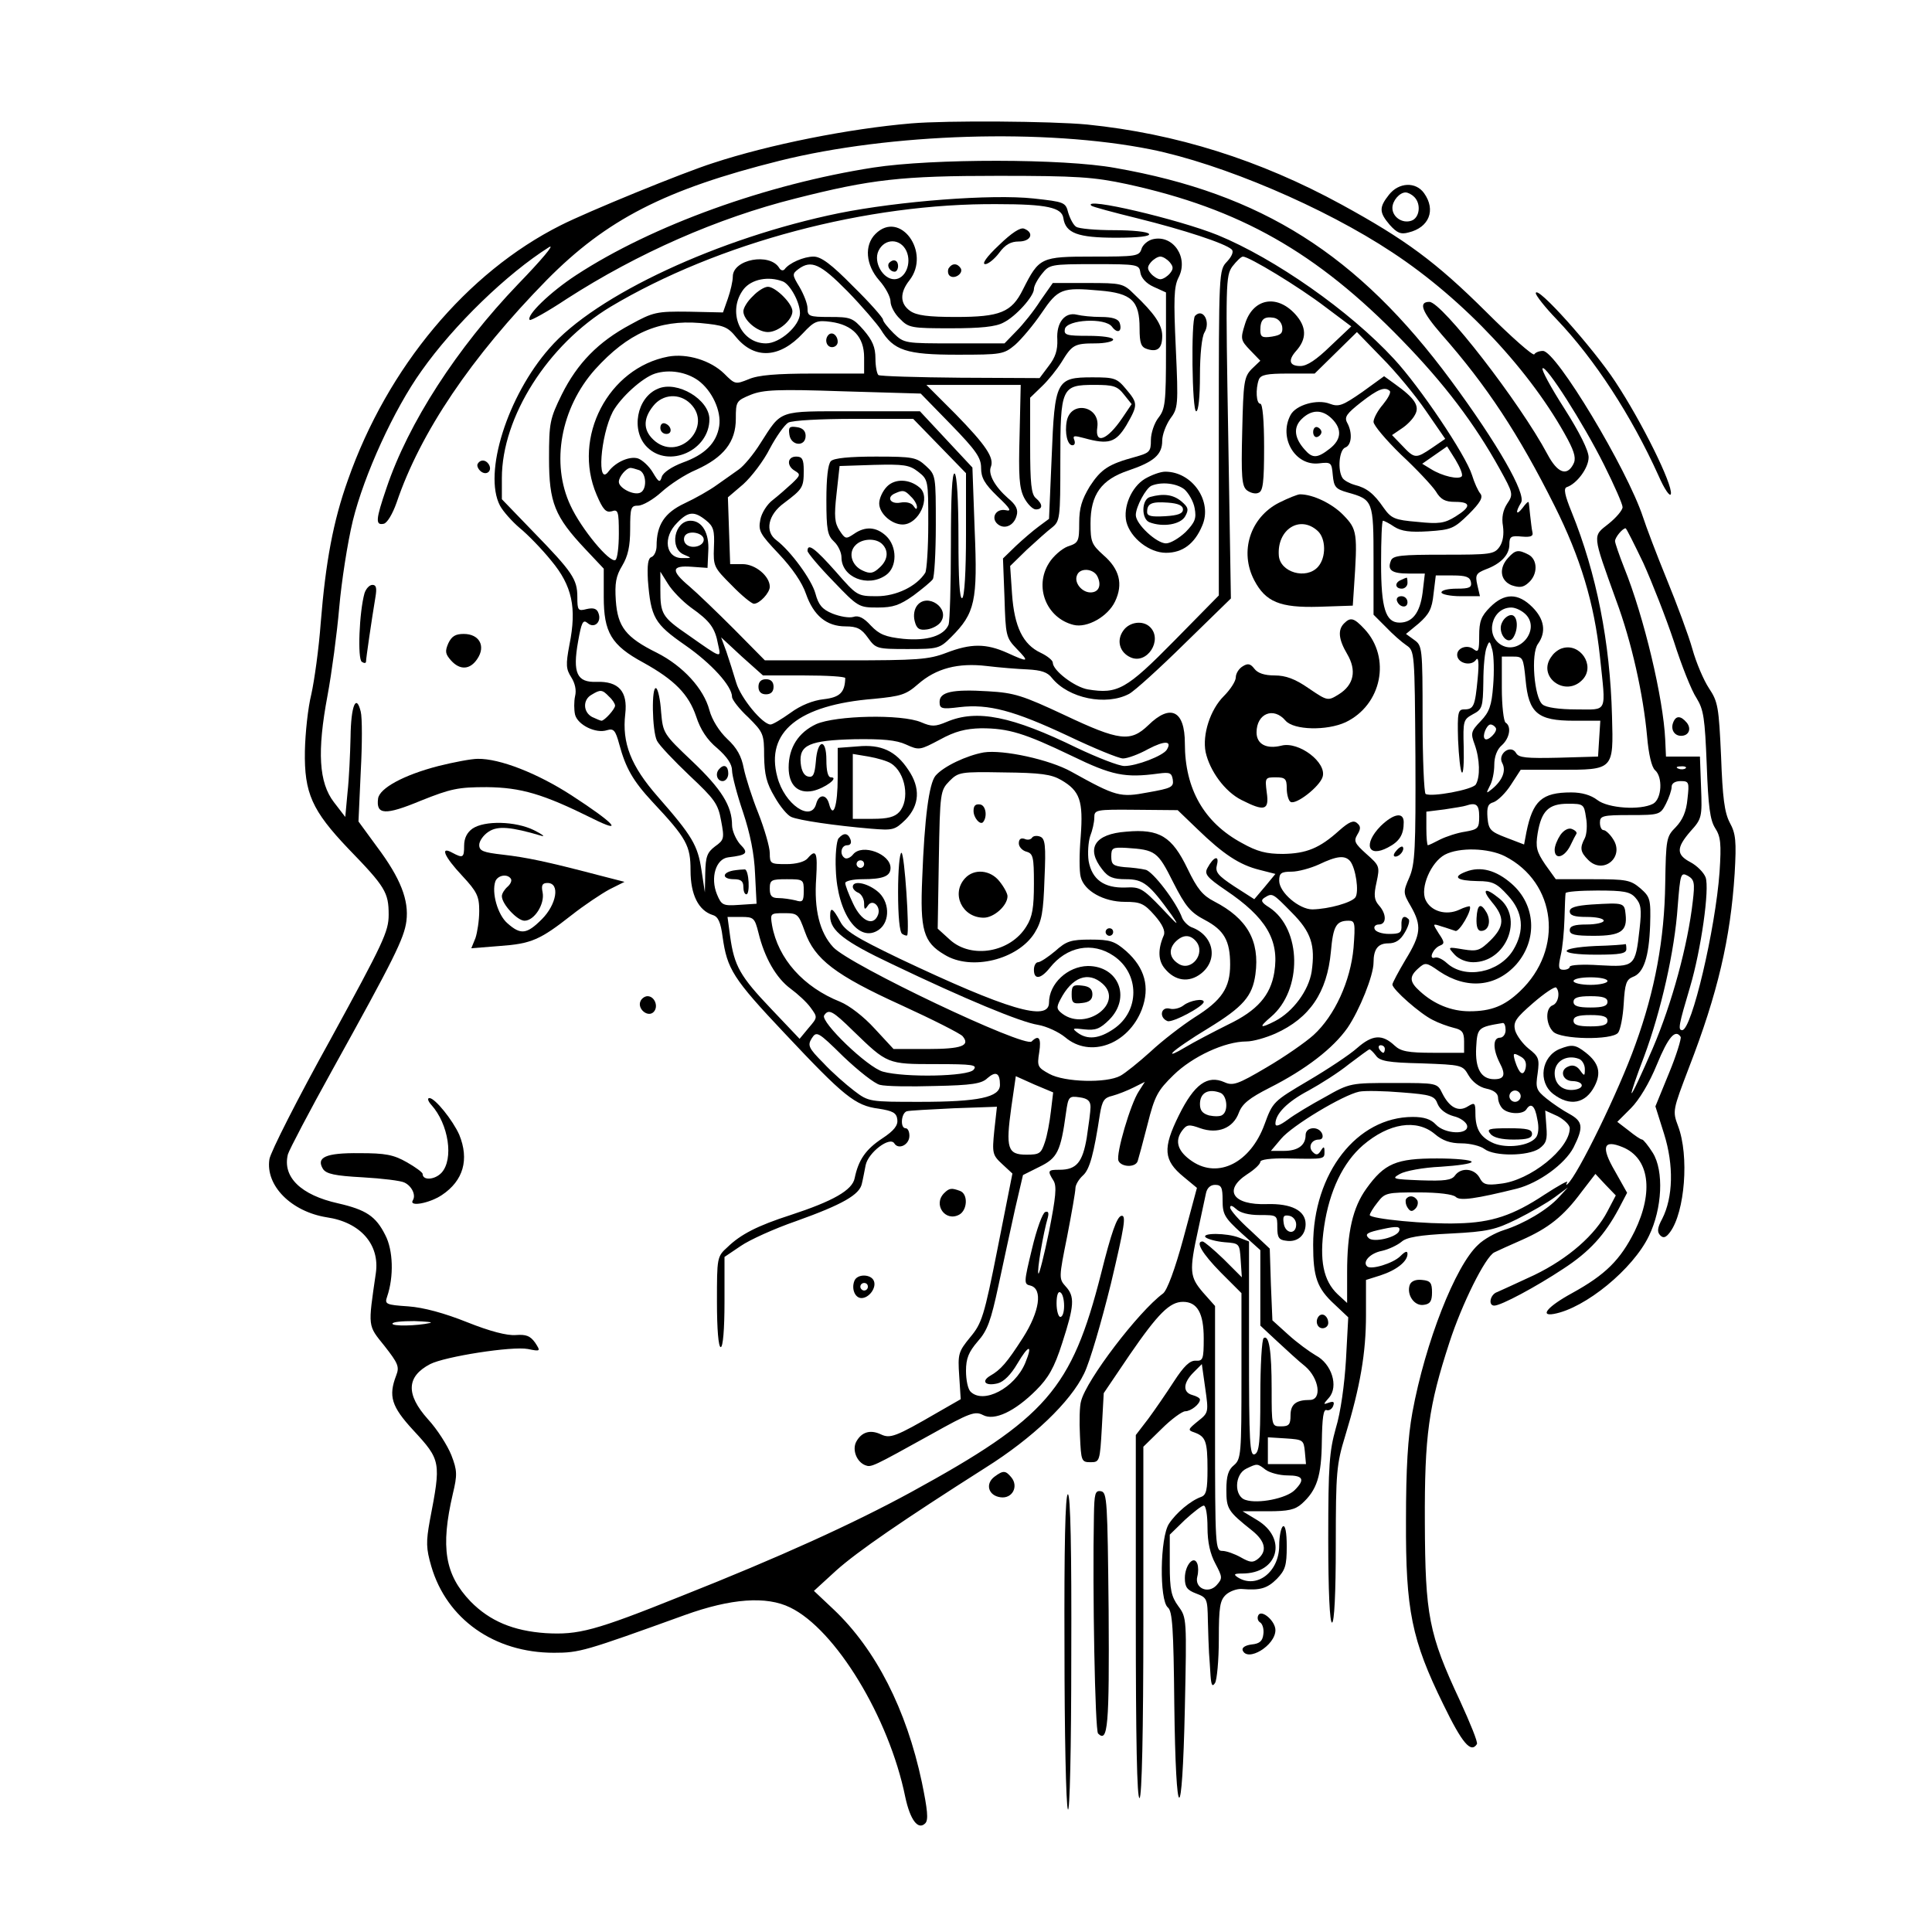 <?xml version="1.0" standalone="no"?>
<!DOCTYPE svg PUBLIC "-//W3C//DTD SVG 20010904//EN"
 "http://www.w3.org/TR/2001/REC-SVG-20010904/DTD/svg10.dtd">
<svg version="1.0" xmlns="http://www.w3.org/2000/svg"
 width="512pt" height="512pt" viewBox="0 0 512 512"
 preserveAspectRatio="xMidYMid meet">
<g transform="translate(0,512) scale(0.1,-0.1)"
fill="#000000" stroke="none">
<path d="M2415 4793 c-165 -14 -376 -56 -525 -105 -79 -25 -333 -129 -404
-165 -249 -125 -459 -376 -564 -675 -39 -109 -59 -217 -72 -378 -5 -69 -17
-154 -25 -190 -9 -36 -16 -103 -17 -150 -2 -112 19 -158 115 -259 98 -101 107
-116 107 -175 0 -45 -14 -74 -155 -332 -86 -155 -158 -297 -161 -316 -11 -70
58 -139 152 -154 89 -13 141 -72 130 -148 -21 -145 -22 -137 23 -193 36 -46
40 -55 31 -78 -21 -55 -13 -82 45 -145 74 -80 74 -84 44 -240 -10 -56 -10 -73
4 -121 41 -140 167 -229 325 -229 68 0 81 4 347 100 122 44 216 51 279 20 120
-58 262 -291 305 -502 13 -61 34 -89 53 -70 9 9 6 36 -9 109 -41 193 -122 352
-234 458 l-52 49 59 54 c57 51 178 134 395 272 126 79 226 175 262 250 15 30
46 137 71 238 36 152 41 182 28 180 -12 -2 -27 -45 -54 -153 -78 -307 -145
-383 -503 -579 -154 -84 -350 -173 -610 -276 -229 -92 -272 -103 -359 -98 -86
6 -148 32 -199 84 -68 71 -80 143 -47 285 12 50 12 62 -4 103 -10 25 -37 68
-62 95 -59 66 -57 113 6 146 39 20 217 48 259 40 34 -7 34 -6 19 17 -13 18
-24 22 -51 20 -23 -2 -69 10 -129 34 -60 24 -115 39 -156 42 -60 4 -63 6 -56
26 18 53 16 123 -5 163 -25 50 -51 67 -125 84 -99 22 -148 70 -133 130 4 13
57 114 118 224 163 294 190 348 196 394 7 55 -15 113 -78 197 l-49 67 6 132
c4 73 4 144 0 159 -12 49 -26 16 -27 -67 -1 -45 -4 -111 -8 -147 l-6 -65 -30
39 c-40 52 -45 134 -17 283 11 59 25 164 31 233 6 69 22 172 36 230 30 122
109 295 182 397 86 122 227 258 338 328 17 10 -20 -34 -82 -98 -162 -169 -291
-368 -349 -541 -28 -82 -30 -99 -7 -94 9 2 23 25 34 56 63 186 198 386 398
590 158 160 313 240 617 316 293 73 704 86 984 30 188 -38 459 -153 640 -273
190 -125 369 -317 465 -496 19 -36 22 -52 14 -66 -17 -32 -42 -22 -68 27 -73
137 -280 404 -313 404 -30 0 -20 -26 33 -87 119 -135 204 -264 299 -454 68
-136 105 -257 120 -399 16 -153 22 -140 -63 -140 -44 0 -80 5 -89 13 -22 17
-32 135 -12 161 22 31 17 65 -15 97 -38 38 -74 38 -112 0 -24 -24 -29 -38 -29
-76 0 -39 -2 -45 -14 -36 -18 15 -48 3 -44 -18 4 -20 38 -27 50 -9 6 8 8 -9 4
-50 -7 -73 -10 -82 -36 -82 -16 0 -18 -8 -16 -80 2 -44 6 -83 10 -87 4 -5 6
25 5 66 -2 71 -1 74 24 88 25 13 27 18 28 86 0 40 4 81 9 92 7 18 8 18 15 -8
4 -16 5 -58 2 -94 -4 -53 -10 -70 -33 -94 -26 -27 -27 -32 -16 -62 14 -39 15
-86 3 -106 -9 -14 -118 -34 -133 -25 -4 3 -8 92 -8 199 0 189 -1 194 -22 209
l-22 16 34 28 c27 24 35 38 39 78 l6 49 45 0 c35 0 45 -4 48 -17 3 -15 -4 -18
-37 -18 -23 0 -41 -4 -41 -10 0 -5 23 -10 51 -10 l51 0 -7 30 c-6 26 -3 31 22
41 41 15 63 39 63 66 0 21 4 24 33 21 24 -2 31 1 28 12 -2 8 -4 29 -6 45 -2
17 -3 32 -4 34 -1 3 -8 -4 -16 -15 -17 -22 -20 -12 -4 14 14 23 -62 156 -186
324 -246 333 -501 495 -890 563 -137 25 -484 25 -640 1 -283 -44 -586 -153
-788 -285 -69 -45 -134 -108 -123 -119 3 -2 47 22 98 56 188 121 399 214 606
266 201 51 281 60 537 60 209 0 253 -3 342 -22 298 -65 502 -180 728 -413 113
-116 193 -222 259 -341 36 -65 37 -68 20 -93 -11 -17 -15 -37 -11 -59 3 -22 0
-42 -9 -55 -14 -20 -24 -21 -148 -21 -113 0 -135 -2 -140 -16 -10 -25 2 -34
48 -34 l42 0 -6 -51 c-7 -53 -27 -79 -61 -79 -37 0 -49 38 -49 157 0 62 2 113
5 113 3 0 17 -7 30 -16 19 -12 42 -15 90 -12 61 4 68 7 107 45 31 31 39 45 31
55 -6 7 -16 29 -22 49 -17 54 -139 235 -207 308 -117 127 -316 266 -467 328
-104 42 -359 102 -335 78 3 -3 59 -18 124 -34 121 -30 231 -66 248 -82 6 -5 1
-18 -12 -32 -22 -23 -22 -25 -22 -454 l0 -431 -118 -120 c-127 -129 -150 -142
-229 -129 -35 6 -93 50 -93 71 0 6 -15 18 -32 26 -47 22 -70 69 -76 156 l-5
74 44 43 c25 23 55 50 67 59 21 17 22 24 22 176 0 195 3 202 90 202 51 0 61
-3 79 -26 l20 -25 -25 -37 c-40 -59 -73 -71 -66 -24 8 56 -70 72 -81 16 -6
-32 2 -64 15 -64 6 0 8 6 5 14 -5 12 0 12 26 5 65 -18 84 -12 112 34 31 54 31
58 -1 96 -24 29 -31 31 -89 31 -96 0 -100 -8 -108 -212 l-7 -163 -27 -20 c-15
-11 -43 -35 -61 -52 l-34 -33 4 -104 c3 -100 4 -106 32 -135 35 -36 32 -37
-25 -11 -56 25 -96 25 -161 0 -47 -18 -77 -20 -267 -20 l-214 0 -82 83 c-45
45 -98 96 -118 113 -50 42 -48 56 6 52 l42 -3 2 44 c3 48 -16 81 -47 81 -43 0
-57 -74 -17 -90 21 -9 21 -9 -4 -9 -45 -1 -54 55 -14 94 29 30 45 31 76 6 20
-16 23 -27 21 -71 -2 -51 0 -54 47 -101 26 -27 53 -49 59 -49 15 0 42 29 42
45 0 28 -38 60 -72 60 l-33 0 -3 89 -3 88 41 35 c22 20 54 62 70 94 17 32 39
63 49 69 11 6 87 10 175 10 l156 0 70 -72 70 -72 0 -163 c0 -97 -4 -164 -10
-168 -7 -4 -10 51 -10 159 0 99 -4 167 -10 171 -7 4 -10 -61 -10 -189 0 -107
-3 -202 -6 -211 -12 -30 -57 -44 -120 -38 -48 5 -64 12 -86 35 -19 21 -33 28
-47 23 -11 -3 -35 1 -55 9 -27 11 -37 23 -45 53 -10 37 -66 113 -103 141 -32
23 -23 68 20 99 49 37 52 41 52 86 0 30 -4 37 -20 37 -24 0 -26 -25 -3 -38 15
-9 14 -12 -8 -33 -14 -13 -37 -33 -51 -44 -15 -11 -30 -35 -33 -52 -6 -30 -1
-38 49 -91 35 -37 62 -76 72 -106 20 -57 54 -86 105 -86 30 0 42 -6 59 -30 21
-29 23 -30 105 -30 81 0 85 1 116 32 63 63 70 95 62 283 l-6 166 -70 75 -69
74 -178 0 c-201 0 -187 5 -245 -85 -18 -29 -44 -60 -57 -69 -13 -9 -39 -28
-58 -41 -19 -14 -58 -36 -86 -49 -53 -25 -74 -57 -74 -113 0 -13 -6 -26 -13
-29 -10 -3 -12 -21 -10 -62 8 -99 17 -115 99 -172 69 -48 124 -108 124 -137 0
-7 19 -32 43 -54 40 -40 42 -44 42 -103 1 -49 6 -71 28 -108 14 -25 34 -49 44
-53 20 -9 116 -23 210 -31 60 -5 64 -4 93 24 37 38 40 84 7 132 -33 50 -72 68
-134 62 l-53 -4 0 -78 c0 -76 -12 -112 -23 -70 -7 26 -27 26 -34 0 -13 -50
-84 -2 -103 71 -32 119 56 191 256 207 72 7 85 11 117 39 48 42 106 57 182 48
33 -4 82 -8 108 -9 36 -2 53 -7 65 -23 44 -54 143 -74 204 -42 15 8 81 68 148
134 l122 119 -7 427 c-7 408 -7 428 11 453 11 14 23 26 28 26 16 0 147 -79
219 -134 l68 -51 -55 -52 c-37 -36 -62 -53 -80 -53 -29 0 -33 15 -12 39 30 33
29 65 -2 99 -50 54 -113 40 -133 -28 -12 -38 -11 -42 14 -68 l27 -28 -23 -22
c-20 -21 -22 -33 -25 -165 -3 -120 -1 -145 12 -156 9 -7 23 -11 31 -7 12 4 15
27 15 121 0 70 -4 115 -10 115 -11 0 -13 39 -4 64 5 13 22 16 77 16 l71 0 56
55 56 55 66 -68 c37 -37 89 -100 117 -141 l51 -74 -35 -24 c-43 -29 -46 -29
-79 6 l-27 28 25 17 c14 9 30 25 36 37 13 23 -1 44 -53 81 l-29 21 -58 -42
c-52 -36 -62 -40 -86 -31 -33 13 -90 -3 -104 -30 -32 -60 12 -135 75 -128 33
4 34 2 37 -31 3 -31 7 -37 39 -46 68 -19 69 -22 69 -181 l0 -143 33 -33 c17
-18 42 -40 54 -48 22 -15 22 -17 24 -295 1 -244 -1 -285 -16 -320 -17 -39 -17
-41 4 -77 29 -51 27 -74 -14 -141 -19 -32 -35 -62 -35 -66 0 -13 74 -78 107
-94 15 -8 40 -17 56 -21 22 -5 27 -12 27 -36 l0 -30 -82 0 c-67 0 -86 4 -102
19 -33 31 -59 29 -99 -6 -20 -18 -79 -57 -130 -87 -93 -55 -94 -56 -116 -116
-37 -101 -122 -144 -191 -98 -39 26 -48 54 -27 82 12 16 18 17 48 6 46 -16 87
0 102 41 9 24 28 39 81 66 97 49 169 105 207 159 32 47 69 139 69 173 0 36 12
51 39 51 19 0 32 8 44 29 9 15 14 31 10 35 -12 12 -20 6 -19 -16 1 -20 -4 -23
-33 -23 -19 0 -36 6 -38 13 -3 6 2 12 11 12 21 0 21 28 0 51 -12 14 -14 26 -6
61 9 42 8 44 -27 75 -31 28 -34 34 -24 51 10 16 9 23 -1 31 -9 8 -21 3 -47
-20 -52 -47 -87 -61 -149 -62 -44 0 -68 6 -109 29 -100 54 -151 143 -151 264
0 87 -38 106 -97 48 -47 -45 -76 -42 -222 27 -111 52 -133 59 -202 63 -96 6
-129 -2 -129 -28 0 -18 5 -20 53 -14 77 9 144 -9 287 -76 69 -33 135 -60 146
-60 12 0 42 11 67 25 44 23 64 22 49 -2 -10 -16 -80 -43 -112 -43 -15 0 -71
22 -126 48 -172 84 -265 103 -345 69 -31 -13 -40 -13 -68 -1 -52 22 -226 18
-278 -5 -47 -22 -73 -62 -73 -115 0 -46 24 -70 64 -62 32 7 71 36 48 36 -8 0
-12 17 -12 46 0 59 -24 55 -28 -5 -3 -33 -7 -42 -20 -39 -11 2 -18 15 -20 35
-5 49 23 61 143 64 73 1 110 -2 136 -14 35 -16 37 -15 90 13 40 22 68 29 109
30 73 0 115 -13 240 -73 107 -52 141 -59 230 -47 30 4 35 2 38 -16 3 -20 -4
-23 -66 -34 -74 -14 -84 -11 -203 55 -57 32 -181 59 -232 51 -45 -8 -107 -37
-128 -62 -17 -21 -29 -112 -35 -271 -6 -138 3 -170 59 -203 71 -44 195 -13
239 58 19 31 23 54 26 143 4 89 2 107 -12 112 -8 3 -18 2 -21 -3 -3 -5 -12 -7
-20 -3 -10 3 -15 -1 -15 -12 0 -9 9 -19 20 -22 18 -5 20 -14 20 -85 0 -63 -4
-88 -20 -113 -42 -69 -145 -87 -202 -36 l-33 30 3 183 c3 179 4 183 28 208 24
24 29 25 144 23 98 -1 126 -5 152 -20 50 -29 59 -55 52 -150 -4 -45 -4 -93 0
-107 9 -37 61 -66 117 -66 41 0 51 -4 79 -36 21 -24 29 -42 24 -53 -16 -37
-15 -67 3 -88 27 -33 64 -38 96 -13 47 37 33 102 -26 123 -9 4 -20 15 -24 24
-15 42 -78 124 -97 128 -12 3 -37 6 -56 7 -30 3 -35 7 -35 28 0 23 3 25 40 23
77 -5 83 -9 124 -91 33 -65 46 -80 84 -100 51 -27 67 -55 67 -118 0 -62 -22
-95 -94 -140 -34 -22 -86 -62 -117 -91 -31 -28 -67 -57 -80 -64 -37 -20 -148
-17 -188 5 -31 17 -33 20 -27 57 6 38 -1 48 -20 29 -18 -18 -483 203 -526 250
-36 39 -51 100 -45 183 4 68 0 79 -23 52 -8 -9 -30 -15 -56 -15 -42 0 -44 1
-44 29 0 16 -14 64 -30 105 -17 42 -34 96 -39 120 -6 32 -18 54 -44 78 -21 20
-40 50 -47 76 -15 57 -70 117 -139 152 -83 41 -104 69 -109 138 -3 46 0 65 17
93 15 25 21 51 21 97 0 57 2 62 21 62 12 0 40 16 62 36 22 20 63 47 92 59 73
33 105 74 105 135 0 46 1 48 40 64 33 13 70 15 244 9 l206 -6 80 -82 c67 -69
80 -88 80 -115 0 -26 9 -42 43 -75 35 -33 39 -41 22 -37 -26 5 -40 -21 -21
-37 18 -15 43 -4 50 22 5 16 -1 29 -23 47 -35 31 -53 64 -45 83 9 24 -13 57
-94 140 l-77 77 125 0 125 0 -3 -134 c-3 -108 -1 -139 12 -165 9 -17 23 -31
31 -31 19 0 19 14 0 30 -12 10 -15 39 -15 139 l0 127 31 30 c17 16 40 45 52
64 28 46 34 50 90 50 26 0 47 5 47 10 0 6 -29 10 -66 10 -57 0 -65 2 -62 18 5
25 107 31 125 6 15 -20 28 -12 20 11 -4 10 -20 15 -49 15 -24 0 -52 3 -64 6
-32 8 -55 -21 -52 -66 1 -28 -5 -47 -23 -70 l-24 -32 -210 1 c-115 1 -212 4
-217 7 -4 3 -8 23 -8 44 0 30 -8 48 -31 75 -29 33 -35 35 -90 35 -55 0 -59 2
-59 23 0 12 -10 37 -21 56 -20 33 -20 35 -3 48 34 25 58 14 130 -59 39 -40 78
-86 88 -101 34 -56 68 -67 203 -67 117 0 123 1 153 26 17 15 49 53 70 84 44
65 54 69 154 60 85 -7 106 -27 106 -100 0 -40 4 -50 20 -55 28 -9 40 2 40 35
0 29 -20 59 -75 111 -28 28 -34 29 -122 29 l-93 0 -33 -47 c-17 -27 -46 -63
-63 -80 l-32 -33 -133 0 c-131 0 -133 0 -161 27 -15 15 -28 31 -28 36 0 5 -35
45 -79 88 -58 59 -85 79 -105 79 -26 0 -65 -17 -77 -34 -4 -4 -10 -3 -14 4
-25 41 -123 23 -123 -23 0 -12 -6 -38 -13 -58 l-13 -37 -91 2 c-85 1 -94 -1
-154 -34 -86 -46 -141 -103 -182 -185 -32 -65 -34 -76 -34 -170 0 -117 15
-154 96 -240 l49 -52 0 -75 c0 -94 20 -128 105 -174 83 -46 120 -84 140 -143
11 -34 29 -62 56 -84 26 -23 39 -42 39 -59 0 -13 13 -63 29 -110 19 -57 30
-111 32 -164 l4 -79 -46 -3 c-43 -3 -47 -1 -59 28 -18 44 -3 94 30 98 50 6 55
11 31 35 -11 13 -21 36 -21 50 0 51 -28 96 -106 170 -76 72 -77 74 -82 130 -2
32 -8 60 -13 63 -13 8 -11 -113 2 -139 6 -12 45 -53 86 -92 67 -63 76 -75 84
-120 9 -47 8 -51 -16 -68 -21 -16 -25 -27 -26 -70 l-1 -52 -9 59 c-10 66 -24
90 -116 195 -71 81 -95 142 -86 219 7 60 -18 87 -76 85 -52 -2 -64 23 -49 107
9 51 13 59 25 49 18 -16 38 3 29 26 -4 12 -13 15 -31 11 -23 -6 -25 -4 -25 32
0 47 -13 66 -117 173 l-83 86 0 56 c0 162 122 354 288 454 285 170 680 275
1026 272 130 0 170 -9 174 -37 6 -40 38 -52 140 -52 60 0 91 4 87 10 -3 6 -45
10 -93 10 -48 0 -93 4 -100 9 -7 4 -16 21 -21 37 -7 28 -10 29 -92 38 -111 12
-357 -7 -516 -39 -317 -65 -645 -217 -767 -358 -111 -126 -176 -331 -131 -417
8 -15 32 -42 52 -59 21 -17 59 -56 84 -87 55 -66 68 -124 48 -223 -10 -53 -9
-64 5 -86 10 -16 14 -34 10 -50 -3 -14 -3 -36 0 -49 7 -27 55 -51 85 -41 17 5
22 0 32 -37 17 -63 36 -97 88 -153 91 -97 101 -116 101 -182 0 -64 21 -106 59
-118 14 -4 21 -19 26 -58 12 -85 27 -110 164 -255 157 -167 187 -192 249 -200
38 -6 48 -11 50 -29 2 -15 -8 -29 -40 -50 -44 -29 -63 -57 -73 -105 -6 -32
-57 -61 -170 -98 -87 -28 -132 -51 -167 -85 -28 -25 -28 -28 -28 -145 0 -73 4
-120 10 -120 6 0 10 47 10 120 l0 119 43 29 c23 16 89 46 147 66 123 44 168
70 174 99 3 12 7 34 10 49 7 34 64 77 76 58 11 -18 40 -4 40 20 0 11 -4 20
-10 20 -15 0 -12 40 3 45 6 2 63 5 125 8 l114 4 -7 -63 c-6 -60 -5 -65 21 -89
l27 -25 -39 -197 c-36 -182 -42 -200 -73 -237 -31 -38 -33 -44 -29 -102 l4
-62 -61 -35 c-112 -65 -126 -70 -151 -58 -28 13 -51 6 -65 -20 -11 -21 1 -53
24 -62 16 -6 18 -5 175 82 102 57 116 62 137 51 30 -16 84 9 141 66 32 32 48
59 69 125 32 99 34 123 9 150 -18 20 -18 23 4 132 12 62 22 119 22 128 0 9 9
24 20 34 18 16 29 58 45 163 6 35 11 43 33 48 15 4 40 14 56 22 l30 15 -16
-25 c-22 -33 -61 -166 -54 -184 7 -17 45 -19 51 -1 2 6 14 50 26 97 19 76 27
90 69 131 50 49 136 89 193 89 18 0 52 10 77 21 91 41 137 109 147 217 6 68
14 82 47 82 17 0 18 -6 13 -72 -8 -88 -50 -180 -106 -231 -21 -19 -77 -58
-125 -86 -76 -45 -89 -49 -111 -39 -45 20 -80 -5 -121 -88 -43 -87 -41 -119
13 -163 l35 -29 -36 -134 c-22 -81 -43 -138 -54 -146 -65 -48 -203 -229 -217
-285 -4 -12 -5 -54 -3 -92 3 -67 4 -70 28 -70 24 0 25 2 30 92 l5 91 69 102
c75 109 106 140 141 140 38 0 55 -30 55 -97 0 -55 -2 -60 -21 -59 -16 1 -32
-15 -58 -55 -20 -31 -51 -76 -68 -99 l-33 -43 0 -484 c0 -320 3 -482 10 -478
6 4 10 171 10 468 l0 463 48 47 c26 26 55 47 63 47 15 0 39 19 39 31 0 4 -9 9
-20 12 -26 7 -25 32 3 60 l22 22 9 -64 c9 -63 9 -65 -19 -87 -27 -22 -28 -24
-10 -30 30 -11 35 -23 35 -97 0 -55 -3 -69 -17 -74 -28 -10 -66 -42 -85 -71
-24 -36 -26 -203 -3 -222 12 -10 15 -55 17 -256 4 -326 21 -332 28 -10 5 236
5 239 -17 269 -19 26 -23 44 -23 110 l0 80 40 39 c23 21 45 38 50 38 6 0 10
-26 10 -58 0 -39 7 -70 21 -96 19 -36 19 -39 3 -57 -22 -24 -59 -8 -51 23 3
11 3 26 0 34 -9 24 -33 -4 -33 -38 0 -24 6 -32 30 -41 29 -11 30 -14 31 -72 1
-33 2 -71 3 -85 1 -14 3 -41 4 -60 2 -27 5 -31 12 -20 5 8 10 60 10 116 0 86
3 103 19 118 10 9 29 16 42 15 48 -4 67 1 93 27 22 23 26 35 26 86 0 37 -4 57
-10 53 -5 -3 -10 -26 -10 -51 0 -70 -60 -116 -110 -84 -12 8 -9 10 12 10 96 0
121 93 39 142 l-38 23 67 0 c54 0 72 4 90 20 40 36 52 73 53 165 1 62 4 87 13
83 6 -2 14 3 17 11 4 11 1 13 -11 9 -16 -6 -16 -5 0 13 26 30 7 90 -35 112
-17 10 -50 34 -73 55 l-42 38 -4 95 -3 95 -52 49 c-29 26 -53 53 -53 60 0 7 6
5 16 -4 10 -10 33 -16 62 -16 47 0 47 0 47 -33 0 -26 4 -33 23 -35 30 -5 52
14 52 44 0 36 -38 55 -103 53 -90 -3 -116 37 -52 79 19 12 35 27 35 33 0 6 27
10 73 9 98 -2 97 -2 97 18 0 14 -2 15 -10 2 -7 -11 -12 -12 -21 -3 -13 13 -4
33 16 33 9 0 12 6 9 15 -9 22 -44 19 -44 -3 0 -27 -20 -42 -58 -42 l-34 0 27
32 c29 35 164 116 207 125 15 3 66 2 113 -2 78 -6 87 -9 95 -31 6 -14 21 -26
42 -32 18 -4 34 -16 36 -25 5 -25 -59 -23 -83 3 -13 14 -31 20 -61 20 -148 0
-264 -149 -264 -339 0 -85 10 -115 57 -158 l36 -34 -6 -112 c-4 -66 -14 -140
-27 -182 -17 -61 -20 -97 -20 -292 0 -142 4 -223 10 -223 6 0 10 76 10 207 0
192 2 213 25 288 40 131 55 220 55 320 l0 93 38 12 c43 14 72 37 72 57 0 9 -6
7 -19 -6 -19 -19 -78 -37 -88 -27 -13 12 8 35 39 41 18 4 41 15 52 24 13 12
47 18 130 22 99 5 119 10 176 38 36 18 81 44 100 58 l35 26 -24 -26 c-30 -33
-92 -70 -146 -87 -22 -7 -53 -24 -68 -39 -60 -55 -140 -259 -174 -444 -12 -66
-17 -147 -17 -287 -1 -237 15 -316 99 -487 50 -103 73 -130 89 -105 3 5 -18
56 -45 115 -83 177 -92 227 -93 472 -1 232 10 308 65 477 33 102 95 227 119
239 8 4 41 19 73 33 70 31 110 62 158 127 l37 48 27 -29 27 -28 -22 -42 c-32
-62 -103 -125 -194 -169 -45 -21 -89 -41 -98 -45 -19 -6 -25 -36 -8 -36 18 0
111 50 182 97 71 46 111 91 148 160 l22 42 -32 57 c-38 65 -31 85 20 64 71
-29 83 -118 32 -223 -38 -76 -77 -115 -166 -164 -64 -35 -87 -62 -48 -55 83
15 210 119 252 207 35 72 40 172 10 220 -12 19 -25 35 -28 35 -4 0 -20 11 -36
24 l-30 23 36 36 c22 22 49 67 69 116 30 73 49 95 63 73 2 -4 -11 -48 -31 -96
l-36 -88 23 -73 c26 -83 24 -168 -5 -225 -13 -24 -14 -35 -5 -44 8 -8 15 -6
26 9 39 53 51 202 21 281 -15 40 -14 42 29 155 76 196 110 342 121 514 5 86 3
106 -13 135 -14 27 -19 66 -23 176 -6 130 -8 144 -32 180 -14 21 -34 68 -44
104 -10 36 -41 119 -68 185 -27 66 -55 140 -63 165 -42 127 -230 440 -265 440
-10 0 -20 -4 -23 -9 -3 -5 -61 46 -128 113 -133 132 -213 191 -383 284 -216
118 -438 188 -674 212 -95 9 -372 11 -466 3z m-340 -419 c19 -8 45 -55 45 -84
0 -33 -53 -80 -90 -80 -69 0 -104 86 -59 144 21 26 65 35 104 20z m1323 -120
c2 -17 -3 -22 -27 -26 -26 -4 -31 -1 -31 17 0 28 9 37 35 33 12 -2 21 -12 23
-24z m-1446 -29 c49 -58 115 -54 176 12 30 32 37 35 74 30 58 -8 88 -40 88
-94 l0 -43 -135 0 c-97 0 -146 -4 -171 -15 -35 -14 -36 -14 -65 15 -36 35 -98
54 -148 45 -159 -30 -255 -214 -190 -366 17 -40 25 -48 40 -44 17 6 19 0 19
-59 0 -36 -4 -67 -9 -70 -15 -9 -91 83 -119 144 -53 112 -26 259 65 361 87 96
169 132 278 123 63 -6 73 -9 97 -39z m2299 -337 c27 -54 49 -104 49 -112 0 -8
-17 -28 -37 -44 -43 -34 -44 -25 20 -203 41 -110 72 -250 82 -361 4 -47 12
-81 21 -89 21 -18 18 -76 -5 -89 -34 -18 -120 -12 -148 10 -17 13 -41 20 -69
20 -78 0 -102 -22 -119 -106 l-6 -32 -47 18 c-42 16 -47 21 -50 53 -2 28 1 37
16 41 11 4 32 24 46 46 l26 40 103 0 c144 0 143 -1 139 142 -5 196 -41 378
-107 541 -18 44 -22 63 -13 66 27 9 58 51 58 79 0 18 -24 66 -64 129 -36 56
-62 104 -58 107 9 9 107 -144 163 -256z m-2401 224 c37 -27 62 -81 56 -121 -7
-45 -38 -76 -97 -97 -29 -11 -51 -26 -55 -37 -5 -17 -8 -16 -24 11 -10 17 -28
33 -39 37 -22 7 -59 -9 -78 -34 -32 -44 -22 94 11 158 21 38 78 90 112 101 38
12 83 4 114 -18z m1833 -28 c4 -4 -5 -20 -18 -36 -14 -16 -25 -37 -25 -46 0
-9 33 -48 73 -87 41 -38 82 -82 92 -97 13 -22 25 -28 51 -28 43 0 43 -13 1
-39 -29 -18 -44 -20 -101 -14 -60 5 -69 9 -89 37 -26 38 -45 53 -77 61 -14 4
-28 12 -32 18 -14 21 -9 75 7 81 17 6 20 39 5 66 -8 15 -1 24 37 54 45 35 63
42 76 30z m-153 -74 c27 -27 25 -55 -6 -79 -33 -26 -46 -26 -66 -3 -28 31 -31
59 -9 81 26 26 55 27 81 1z m344 -152 c-7 -10 -52 0 -82 19 l-23 14 33 23 33
23 22 -35 c12 -20 20 -39 17 -44z m-2180 16 c20 -8 21 -53 2 -60 -18 -7 -56
13 -56 29 0 14 20 37 31 37 4 0 14 -3 23 -6z m2661 -246 c23 -51 60 -145 81
-208 20 -63 47 -131 60 -150 19 -31 22 -53 27 -176 4 -112 9 -147 22 -168 15
-23 17 -41 12 -117 -11 -152 -74 -419 -99 -419 -12 0 -9 14 21 115 29 98 52
260 41 290 -5 13 -23 31 -40 40 -38 20 -38 38 0 82 30 33 31 38 28 116 l-3 82
-45 0 -45 0 -2 45 c-5 109 -56 325 -109 456 -13 33 -24 65 -24 70 0 10 20 34
28 34 2 0 23 -42 47 -92z m-2490 62 c0 -18 -33 -26 -47 -12 -6 6 -7 15 -3 22
10 16 50 8 50 -10z m-34 -180 c51 -36 64 -54 72 -98 8 -37 12 -39 -79 25 -70
48 -74 56 -74 121 l0 47 20 -32 c11 -18 38 -46 61 -63z m2214 -20 c36 -40 -18
-105 -65 -80 -46 25 -27 100 25 100 12 0 30 -9 40 -20z m-1914 -160 c60 0 109
-3 109 -7 -1 -38 -14 -51 -57 -56 -28 -3 -61 -16 -88 -36 -24 -17 -47 -31 -53
-31 -21 0 -79 70 -91 111 -7 24 -19 61 -26 82 l-14 38 55 -51 56 -50 109 0z
m1912 -12 c8 -88 32 -108 128 -108 l70 0 -3 -47 -3 -48 -104 -3 c-86 -2 -106
0 -113 12 -14 25 -50 -2 -37 -26 11 -20 1 -46 -27 -69 -16 -13 -16 -12 -6 8 7
12 12 37 12 56 0 21 7 41 20 52 21 19 26 50 10 60 -5 3 -10 44 -10 91 l0 84
29 0 c27 0 28 -2 34 -62z m-2429 -44 c9 -8 16 -19 16 -24 0 -9 -28 -40 -36
-40 -3 0 -14 5 -25 10 -24 13 -25 46 -1 59 23 14 28 14 46 -5z m2350 -83 c6
-10 -22 -37 -29 -29 -8 7 5 38 15 38 5 0 11 -4 14 -9z m-1603 -94 c39 -24 51
-97 22 -129 -12 -13 -30 -18 -70 -18 l-53 0 0 86 0 86 42 -7 c23 -4 50 -12 59
-18z m2106 -13 c-3 -3 -12 -4 -19 -1 -8 3 -5 6 6 6 11 1 17 -2 13 -5z m5 -81
c-3 -34 -13 -56 -31 -75 -25 -25 -26 -31 -28 -150 -2 -146 -27 -283 -79 -426
-43 -121 -153 -347 -180 -370 -4 -4 -4 -2 -1 5 4 6 -23 -9 -60 -33 -83 -55
-140 -74 -229 -76 -81 -3 -234 12 -234 22 0 4 9 19 21 34 19 25 25 26 108 26
53 0 92 -5 99 -12 11 -11 53 -5 162 22 58 15 127 65 150 109 27 54 25 69 -11
89 -17 9 -45 28 -61 41 -27 22 -29 28 -23 67 5 38 3 44 -24 65 -16 13 -32 35
-36 49 -5 22 2 32 48 72 30 26 57 44 61 41 11 -12 6 -41 -9 -47 -20 -7 -19
-50 1 -70 20 -21 156 -23 172 -3 6 7 13 42 15 77 3 53 7 64 24 71 29 10 43 53
46 137 2 70 0 75 -26 98 -26 22 -37 24 -126 24 l-98 0 -28 39 c-23 34 -26 46
-20 83 10 59 29 78 80 78 41 0 43 -1 48 -36 4 -20 2 -45 -3 -55 -14 -26 -12
-37 9 -58 40 -40 97 8 66 55 -8 13 -20 24 -25 24 -6 0 -10 9 -10 20 0 18 7 20
80 20 78 0 80 1 95 30 8 16 15 36 15 45 0 9 9 15 24 15 22 0 23 -3 18 -47z
m-552 -47 c0 -31 -3 -34 -37 -40 -21 -3 -51 -13 -67 -21 -15 -8 -30 -15 -32
-15 -2 0 -4 20 -4 44 l0 45 48 6 c26 4 52 8 57 10 27 9 35 3 35 -29z m-747
-33 c69 -67 112 -95 164 -108 l43 -11 -28 -34 -28 -33 -53 34 c-44 29 -51 38
-46 57 7 27 -9 22 -25 -8 -9 -16 -2 -25 48 -59 107 -72 143 -132 129 -218 -10
-61 -45 -101 -122 -138 -38 -19 -90 -46 -115 -61 -25 -15 -39 -21 -32 -13 7 8
49 37 94 64 93 57 117 85 125 143 12 89 -22 148 -109 193 -31 16 -45 33 -71
87 -41 85 -74 106 -162 98 -84 -6 -108 -44 -64 -100 16 -21 29 -26 63 -26 46
0 62 -13 121 -95 22 -32 17 -28 -26 18 -51 53 -58 57 -96 55 -57 -2 -89 21
-98 70 -3 21 -1 50 4 66 6 15 11 37 11 49 0 21 3 22 110 21 l111 -1 52 -50z
m815 -72 c137 -70 157 -247 40 -358 -41 -39 -76 -53 -134 -53 -48 0 -94 19
-131 53 -28 25 -29 39 -4 61 18 16 21 16 55 -8 73 -49 151 -42 205 19 56 65
51 157 -13 213 -41 36 -82 47 -121 32 -37 -14 -25 -24 31 -25 40 0 51 -6 80
-38 41 -44 45 -94 14 -145 -37 -60 -128 -78 -176 -34 -11 10 -25 17 -32 14
-17 -5 -4 25 14 32 13 5 12 10 -3 32 -17 27 -17 27 7 19 14 -4 30 -10 37 -12
10 -4 45 56 38 65 -1 1 -14 -2 -28 -9 -35 -16 -75 -4 -89 26 -15 32 14 100 51
120 38 20 115 18 159 -4z m-410 -13 c15 -19 24 -81 14 -96 -10 -14 -70 -31
-114 -32 -35 0 -88 45 -88 76 0 20 5 24 33 24 17 0 50 9 72 19 48 23 69 25 83
9z m908 -107 c-13 -115 -55 -270 -106 -389 -29 -67 -54 -121 -56 -119 -2 1 13
45 33 97 45 121 81 280 89 397 7 88 8 92 27 82 17 -10 19 -18 13 -68z m-2356
28 c0 -28 -3 -31 -22 -25 -13 3 -33 6 -45 6 -18 0 -23 6 -23 25 0 23 4 25 45
25 44 0 45 -1 45 -31z m2204 -18 c15 -17 17 -30 11 -83 -11 -100 -13 -101
-106 -96 -43 3 -79 1 -79 -4 0 -4 -7 -8 -16 -8 -14 0 -15 6 -8 38 5 20 9 64
10 97 1 33 2 63 3 68 0 4 39 7 84 7 70 0 87 -3 101 -19z m-911 -39 c52 -52 63
-87 53 -157 -8 -50 -49 -106 -97 -131 -41 -21 -44 -17 -11 11 84 71 82 233 -4
290 -21 13 -24 19 -13 26 21 13 21 13 72 -39z m-1290 -51 c26 -73 80 -115 256
-195 83 -38 156 -75 162 -82 21 -25 -2 -34 -93 -34 l-90 0 -50 54 c-29 32 -67
61 -91 71 -98 39 -165 114 -181 203 -5 31 -5 32 32 32 36 0 38 -2 55 -49z
m-123 -3 c16 -66 47 -120 85 -148 19 -14 43 -36 53 -50 19 -26 19 -26 -5 -54
l-24 -29 -75 79 c-83 87 -98 114 -109 192 l-7 52 36 0 c33 0 36 -2 46 -42z
m1160 -23 c26 -32 -13 -81 -47 -59 -24 15 -27 38 -8 58 20 20 39 20 55 1z
m1090 -105 c0 -5 -20 -10 -45 -10 -25 0 -45 5 -45 10 0 6 20 10 45 10 25 0 45
-4 45 -10z m0 -55 c0 -11 -12 -15 -45 -15 -33 0 -45 4 -45 15 0 11 12 15 45
15 33 0 45 -4 45 -15z m-1999 -77 c91 -88 90 -88 218 -88 100 0 112 -2 101
-15 -15 -18 -182 -21 -240 -5 -41 11 -166 132 -156 149 12 18 22 13 77 -41z
m1999 27 c0 -11 -12 -15 -45 -15 -33 0 -45 4 -45 15 0 11 12 15 45 15 33 0 45
-4 45 -15z m-270 -25 c0 -11 -7 -20 -15 -20 -19 0 -19 -30 -1 -66 17 -32 13
-44 -14 -44 -35 0 -51 28 -48 84 3 53 5 54 71 65 4 0 7 -8 7 -19z m-1658 -145
c15 -4 80 -5 146 -3 97 2 124 6 139 21 22 19 33 14 33 -18 0 -33 -57 -45 -212
-45 -133 0 -136 0 -174 29 -21 16 -59 49 -82 74 -40 40 -42 47 -31 65 13 20
16 19 84 -48 40 -38 83 -72 97 -75z m1338 95 c0 -5 -2 -10 -4 -10 -3 0 -8 5
-11 10 -3 6 -1 10 4 10 6 0 11 -4 11 -10z m-24 -17 c10 -15 32 -19 121 -21
107 -4 109 -4 125 -32 10 -17 28 -31 47 -35 20 -4 31 -13 31 -24 0 -9 5 -22
12 -29 15 -15 54 -16 63 -2 12 19 23 10 29 -26 5 -22 3 -41 -4 -49 -18 -22
-76 -29 -111 -15 -35 15 -49 37 -49 79 0 29 -2 30 -20 19 -25 -16 -49 -3 -68
35 -13 27 -14 27 -128 27 -114 0 -117 0 -182 -37 -37 -20 -82 -47 -99 -60 -22
-16 -33 -20 -33 -11 0 26 31 58 88 88 31 17 80 48 107 70 28 21 52 39 54 39 2
1 10 -7 17 -16z m397 -34 c-6 -23 -17 -15 -28 19 -6 21 -5 23 13 13 14 -7 18
-17 15 -32z m-1258 -114 c-3 -27 -10 -65 -16 -82 -10 -30 -14 -33 -49 -33 -50
0 -55 17 -40 125 l12 83 49 -22 50 -21 -6 -50z m449 49 c18 -7 22 -49 5 -59
-5 -4 -21 -4 -35 -1 -17 5 -24 13 -24 30 0 30 22 42 54 30z m796 -9 c0 -8 -7
-15 -15 -15 -8 0 -15 7 -15 15 0 8 7 15 15 15 8 0 15 -7 15 -15z m-1140 -29
c0 -11 -5 -48 -10 -81 -11 -65 -27 -85 -72 -85 -31 0 -33 -2 -16 -29 9 -15 6
-43 -12 -135 -13 -63 -26 -114 -28 -111 -5 4 13 109 25 149 3 12 1 17 -7 14
-7 -2 -23 -46 -35 -97 -22 -91 -22 -94 -4 -98 33 -9 24 -69 -20 -138 -43 -67
-59 -85 -87 -101 -25 -15 -12 -28 20 -20 16 4 35 23 52 52 30 51 42 53 21 2
-28 -67 -111 -110 -145 -76 -7 7 -12 31 -12 55 0 33 7 50 31 78 26 29 35 55
55 148 13 61 33 153 44 203 l21 90 44 22 c47 23 56 40 70 143 6 43 8 45 36 41
22 -3 29 -10 29 -26z m1270 -56 c0 -54 -105 -139 -184 -147 -37 -5 -46 -2 -55
16 -14 25 -49 28 -65 6 -9 -13 -28 -15 -91 -13 -75 3 -78 4 -55 17 14 8 62 17
108 19 45 3 82 8 82 13 0 5 -42 9 -92 9 -108 0 -139 -13 -187 -80 -36 -50 -51
-115 -51 -222 l0 -81 -25 23 c-38 36 -49 90 -36 179 14 95 50 170 103 216 69
59 142 70 190 30 21 -18 42 -25 71 -25 23 0 51 -7 61 -15 27 -20 115 -19 145
1 19 14 22 24 19 59 l-3 42 33 -15 c17 -9 32 -23 32 -32z m-920 -191 c0 -37 5
-46 50 -87 l50 -45 0 -100 0 -100 44 -41 c24 -22 57 -53 75 -67 37 -32 45 -89
12 -89 -37 0 -51 -12 -51 -41 0 -24 -4 -29 -25 -29 -25 0 -25 0 -25 98 0 103
-7 145 -21 136 -5 -3 -9 -72 -9 -154 0 -122 -3 -149 -15 -154 -13 -5 -15 30
-15 280 l0 284 -26 10 c-33 13 -101 13 -89 1 6 -5 28 -11 50 -13 40 -3 40 -3
43 -48 l3 -45 -48 48 c-27 26 -52 47 -56 47 -20 0 -1 -32 48 -82 l55 -55 0
-219 c0 -207 -1 -221 -20 -237 -15 -12 -20 -29 -20 -65 0 -51 4 -57 68 -108
35 -28 41 -54 16 -75 -14 -11 -21 -10 -46 4 -16 9 -38 17 -49 17 -18 0 -19 11
-19 325 l0 324 -32 36 c-35 41 -37 56 -13 165 9 41 18 85 21 98 3 14 12 22 24
22 17 0 20 -7 20 -41z m195 -64 c0 -28 -29 -25 -33 3 -3 19 0 23 15 20 10 -2
18 -12 18 -23z m273 -17 c-6 -17 -68 -32 -81 -19 -11 11 -4 15 38 24 37 8 47
7 43 -5z m-888 -199 c0 -16 -4 -29 -10 -29 -5 0 -10 16 -10 36 0 21 4 33 10
29 6 -3 10 -19 10 -36z m-1680 -45 c-36 -8 -100 -9 -100 -2 0 5 26 7 58 7 31
-1 50 -3 42 -5z m2318 -341 l3 -33 -50 0 -51 0 0 36 0 35 48 -3 c45 -3 47 -4
50 -35z m-104 -48 c11 -8 37 -15 58 -15 42 0 47 -11 19 -39 -22 -22 -97 -37
-130 -26 -31 9 -30 68 2 83 29 14 29 14 51 -3z"/>
<path d="M1995 4335 c-14 -13 -25 -31 -25 -40 0 -23 37 -55 65 -55 28 0 65 32
65 55 0 21 -45 65 -65 65 -9 0 -27 -11 -40 -25z"/>
<path d="M2196 4233 c-12 -12 -6 -33 9 -33 8 0 15 6 15 14 0 17 -14 28 -24 19z"/>
<path d="M1744 4090 c-57 -23 -73 -112 -29 -155 57 -57 165 -9 165 74 0 52
-85 103 -136 81z m86 -40 c59 -59 -27 -152 -93 -100 -32 26 -35 58 -6 94 25
32 70 35 99 6z"/>
<path d="M1750 3986 c0 -9 7 -16 16 -16 17 0 14 22 -4 28 -7 2 -12 -3 -12 -12z"/>
<path d="M3480 3975 c0 -9 5 -15 11 -13 6 2 11 8 11 13 0 5 -5 11 -11 13 -6 2
-11 -4 -11 -13z"/>
<path d="M4434 3205 c-7 -18 3 -35 21 -35 21 0 28 19 15 35 -16 19 -29 19 -36
0z"/>
<path d="M3981 3471 c-14 -25 13 -64 29 -41 15 23 12 60 -5 60 -8 0 -19 -8
-24 -19z"/>
<path d="M2010 3300 c0 -13 7 -20 20 -20 13 0 20 7 20 20 0 13 -7 20 -20 20
-13 0 -20 -7 -20 -20z"/>
<path d="M4135 2907 c-8 -12 -15 -29 -15 -39 0 -27 25 -21 41 10 7 15 15 30
17 33 1 4 -4 9 -12 12 -9 4 -22 -3 -31 -16z"/>
<path d="M4133 2340 c-48 -20 -58 -87 -17 -119 44 -34 86 -26 110 21 18 35 11
61 -23 88 -28 22 -37 23 -70 10z m51 -26 c9 -3 16 -16 16 -27 0 -19 -1 -20
-13 -3 -8 11 -19 15 -30 10 -25 -9 -17 -39 11 -39 29 -1 33 -19 4 -23 -30 -4
-52 14 -52 44 0 32 32 50 64 38z"/>
<path d="M3726 1942 c-2 -4 -1 -14 4 -22 7 -11 12 -12 21 -3 6 6 8 16 5 22 -8
13 -23 14 -30 3z"/>
<path d="M3954 2729 c34 -40 33 -64 -4 -101 -28 -27 -35 -30 -72 -24 -42 7
-42 7 -23 -14 11 -12 31 -20 49 -20 88 0 135 118 68 170 -37 30 -47 24 -18
-11z"/>
<path d="M3913 2687 c-1 -23 3 -34 12 -34 20 0 27 25 15 48 -16 28 -25 23 -27
-14z"/>
<path d="M4218 2723 c-42 -3 -58 -8 -58 -18 0 -11 12 -15 45 -15 25 0 45 -4
45 -10 0 -5 -20 -10 -45 -10 -33 0 -45 -4 -45 -15 0 -12 14 -15 64 -15 71 0
89 12 84 57 -3 31 -5 31 -90 26z"/>
<path d="M4228 2613 c-103 -5 -101 -23 2 -23 64 0 80 3 80 15 0 8 -1 14 -2 13
-2 -1 -38 -4 -80 -5z"/>
<path d="M3950 2115 c8 -10 30 -15 61 -15 37 0 49 4 49 15 0 12 -13 15 -61 15
-54 0 -60 -2 -49 -15z"/>
<path d="M3681 4604 c-27 -34 -26 -47 2 -80 19 -21 29 -26 50 -20 54 13 73 59
41 104 -22 31 -67 29 -93 -4z m67 -6 c19 -19 14 -56 -8 -63 -24 -8 -50 10 -50
34 0 19 19 41 35 41 6 0 16 -5 23 -12z"/>
<path d="M2320 4500 c-30 -30 -26 -82 10 -123 17 -19 30 -44 30 -56 0 -12 11
-33 25 -46 23 -24 31 -25 135 -25 78 0 119 4 139 15 33 16 81 70 81 89 0 8 9
25 21 40 20 25 23 26 139 26 115 0 119 -1 122 -22 2 -14 15 -29 35 -38 l33
-15 0 -153 c0 -139 -2 -156 -20 -179 -11 -14 -20 -41 -20 -59 0 -31 -3 -34
-42 -45 -70 -19 -90 -32 -120 -78 -21 -35 -28 -57 -28 -97 0 -49 -2 -53 -30
-62 -16 -6 -39 -26 -50 -44 -40 -63 -7 -146 65 -164 36 -9 91 22 110 62 22 46
12 86 -31 123 -31 28 -34 35 -34 84 0 77 29 116 100 140 68 23 90 42 90 79 0
16 10 42 21 58 21 28 22 35 15 187 -6 130 -5 163 7 187 28 53 -14 115 -68 102
-13 -3 -27 -15 -30 -26 -6 -19 -15 -20 -129 -20 -138 0 -142 -2 -185 -87 -30
-61 -61 -73 -178 -73 -73 0 -104 4 -121 16 -27 19 -28 48 -2 81 58 74 -25 188
-90 123z m82 -45 c15 -33 -3 -75 -32 -75 -30 0 -56 45 -42 75 16 34 58 34 74
0z m698 -30 c10 -12 10 -18 0 -30 -7 -8 -18 -15 -25 -15 -7 0 -18 7 -25 15
-10 12 -10 18 0 30 7 8 18 15 25 15 7 0 18 -7 25 -15z m-192 -832 c12 -24 4
-43 -18 -43 -23 0 -44 26 -36 45 7 21 43 19 54 -2z"/>
<path d="M2357 4424 c-8 -8 1 -24 14 -24 5 0 9 7 9 15 0 15 -12 20 -23 9z"/>
<path d="M2647 4470 c-32 -30 -46 -50 -36 -50 8 0 25 14 37 30 16 22 31 30 52
30 32 0 42 23 14 34 -10 4 -33 -11 -67 -44z"/>
<path d="M2514 4409 c-3 -6 -2 -15 2 -19 12 -12 38 5 30 19 -9 14 -23 14 -32
0z"/>
<path d="M4070 4343 c0 -6 25 -38 56 -70 100 -105 197 -254 269 -413 16 -37
31 -58 33 -49 5 25 -77 191 -147 297 -59 90 -210 259 -211 235z"/>
<path d="M3167 4283 c-11 -11 -8 -253 3 -253 6 0 10 38 10 95 0 55 5 103 12
114 17 28 -4 66 -25 44z"/>
<path d="M2092 3968 c4 -30 43 -33 43 -3 0 13 -8 21 -23 23 -20 3 -23 0 -20
-20z"/>
<path d="M2202 3898 c-8 -8 -12 -46 -12 -103 0 -79 3 -94 20 -110 11 -10 20
-29 20 -42 0 -53 70 -81 118 -47 30 21 30 76 0 104 -26 24 -55 26 -85 5 -21
-14 -23 -14 -38 9 -13 20 -15 37 -8 98 l8 73 91 3 c79 2 94 0 117 -18 27 -21
27 -23 27 -138 0 -64 -4 -123 -8 -130 -23 -36 -77 -62 -128 -62 -52 0 -53 1
-109 65 -55 62 -75 77 -75 55 0 -5 30 -41 68 -80 66 -69 68 -70 118 -70 41 0
58 6 95 32 24 18 47 37 51 43 4 5 8 70 8 143 0 131 0 133 -26 157 -25 23 -34
25 -133 25 -70 0 -111 -4 -119 -12z m136 -220 c18 -18 15 -43 -8 -63 -16 -15
-25 -16 -44 -7 -29 13 -39 47 -19 67 17 18 54 20 71 3z"/>
<path d="M1266 3891 c-3 -5 1 -14 8 -20 16 -13 32 2 21 19 -8 12 -22 13 -29 1z"/>
<path d="M3034 3851 c-36 -22 -58 -75 -49 -114 11 -43 61 -82 105 -82 44 0 76
24 96 72 28 64 -26 143 -98 143 -13 0 -37 -9 -54 -19z m105 -28 c11 -10 24
-32 27 -50 5 -27 1 -37 -24 -63 -17 -16 -40 -30 -52 -30 -25 0 -80 51 -80 75
0 22 27 72 42 78 27 11 67 6 87 -10z"/>
<path d="M3048 3803 c-23 -6 -24 -58 -2 -67 36 -14 83 -6 95 16 10 18 8 24
-11 40 -21 17 -46 21 -82 11z m87 -33 c0 -11 -13 -16 -47 -18 -36 -2 -48 0
-48 11 0 23 12 28 55 25 28 -2 40 -8 40 -18z"/>
<path d="M2351 3831 c-12 -12 -21 -32 -21 -45 0 -27 33 -56 62 -56 43 0 76 72
45 98 -27 23 -65 24 -86 3z m63 -27 c9 -8 16 -21 16 -27 0 -8 -3 -7 -9 2 -5 8
-19 12 -35 9 -27 -5 -38 15 -13 25 20 9 25 8 41 -9z"/>
<path d="M3390 3788 c-77 -39 -106 -130 -66 -206 30 -57 68 -73 171 -70 l90 3
3 45 c10 148 9 157 -28 195 -29 30 -80 55 -115 55 -6 0 -31 -10 -55 -22z m102
-75 c22 -20 23 -70 1 -95 -31 -35 -101 -15 -104 30 -5 69 56 108 103 65z"/>
<path d="M3997 3642 c-26 -28 -21 -61 9 -73 21 -7 31 -6 45 7 25 22 24 61 0
74 -27 14 -35 13 -54 -8z"/>
<path d="M3713 3583 c-18 -7 -16 -23 2 -23 8 0 15 7 15 15 0 8 -1 15 -2 14 -2
0 -9 -3 -15 -6z"/>
<path d="M966 3548 c-14 -50 -19 -175 -7 -182 6 -4 11 -4 11 1 0 8 15 111 25
171 4 24 2 32 -8 32 -8 0 -17 -10 -21 -22z"/>
<path d="M3702 3528 c6 -18 28 -21 28 -4 0 9 -7 16 -16 16 -9 0 -14 -5 -12
-12z"/>
<path d="M2431 3516 c-8 -10 -11 -26 -7 -42 5 -20 12 -25 33 -22 14 2 31 11
37 21 23 36 -36 76 -63 43z"/>
<path d="M3562 3468 c-17 -17 -15 -42 8 -81 26 -44 18 -82 -22 -107 -29 -18
-30 -18 -80 16 -36 25 -61 34 -90 34 -27 0 -45 6 -54 18 -10 13 -17 15 -31 6
-10 -6 -18 -19 -18 -29 0 -10 -14 -32 -32 -50 -36 -36 -57 -102 -48 -148 11
-50 51 -105 95 -127 61 -31 74 -28 67 20 -5 39 -4 40 24 40 25 0 29 -4 29 -29
0 -17 5 -33 10 -36 14 -9 77 40 85 66 12 38 -63 95 -109 83 -40 -10 -66 4 -66
35 0 50 45 69 77 31 22 -25 109 -27 159 -4 96 46 121 171 50 247 -28 30 -37
32 -54 15z"/>
<path d="M2977 3449 c-19 -26 -10 -58 19 -71 44 -20 86 46 52 80 -19 19 -55
14 -71 -9z"/>
<path d="M1188 3415 c-9 -21 -8 -28 7 -45 24 -27 51 -25 70 4 23 34 5 66 -36
66 -22 0 -32 -6 -41 -25z"/>
<path d="M4140 3402 c-8 -2 -21 -11 -27 -20 -43 -54 36 -113 82 -62 33 37 -8
97 -55 82z"/>
<path d="M1162 3090 c-93 -24 -156 -59 -160 -86 -6 -44 19 -45 113 -6 80 32
99 36 175 36 91 -1 149 -18 280 -83 86 -43 59 -13 -55 61 -91 59 -191 98 -249
97 -17 0 -64 -9 -104 -19z"/>
<path d="M1907 3083 c-13 -12 -7 -33 8 -33 8 0 15 9 15 20 0 20 -11 26 -23 13z"/>
<path d="M2580 2971 c0 -18 17 -38 25 -30 12 14 8 44 -7 47 -13 2 -18 -3 -18
-17z"/>
<path d="M3659 2931 c-47 -48 -34 -85 19 -57 31 16 42 34 42 67 0 28 -27 23
-61 -10z"/>
<path d="M1252 2924 c-14 -10 -22 -25 -22 -45 0 -32 -3 -34 -31 -19 -34 19
-22 -10 26 -61 39 -42 45 -54 45 -93 0 -25 -5 -57 -10 -72 l-11 -27 75 6 c84
6 107 16 191 82 33 26 78 56 100 68 l40 20 -70 18 c-137 36 -191 47 -252 54
-53 6 -63 10 -63 26 0 10 11 26 25 35 24 16 59 13 140 -11 11 -3 2 4 -20 15
-49 24 -131 26 -163 4z m102 -133 c3 -5 -1 -14 -9 -21 -8 -7 -15 -18 -15 -25
0 -21 41 -65 60 -65 26 0 54 44 48 75 -4 19 -1 25 13 25 34 0 24 -57 -15 -96
-40 -40 -56 -42 -91 -11 -26 22 -43 82 -32 112 7 16 32 20 41 6z"/>
<path d="M2222 2898 c-5 -7 -9 -44 -7 -83 4 -116 61 -196 114 -159 31 22 29
77 -5 103 -28 22 -64 28 -64 11 0 -6 7 -13 15 -16 8 -4 15 -16 15 -28 0 -17 2
-18 10 -6 12 19 35 -2 27 -24 -12 -32 -44 -18 -66 29 -12 25 -21 49 -21 55 0
5 20 10 44 10 57 0 76 8 76 30 0 37 -75 65 -99 36 -7 -9 -17 -13 -22 -10 -15
9 -10 34 6 34 9 0 12 6 9 15 -7 18 -18 19 -32 3z m68 -68 c0 -5 -4 -10 -10
-10 -5 0 -10 5 -10 10 0 6 5 10 10 10 6 0 10 -4 10 -10z"/>
<path d="M3700 2865 c-8 -9 -8 -15 -2 -15 12 0 26 19 19 26 -2 2 -10 -2 -17
-11z"/>
<path d="M2380 2756 c0 -64 4 -107 11 -111 6 -4 12 -5 13 -4 7 10 -7 219 -15
219 -5 0 -9 -47 -9 -104z"/>
<path d="M1943 2813 c-31 -6 -29 -23 2 -23 18 0 25 -5 25 -20 0 -11 3 -20 8
-20 10 0 7 64 -4 66 -5 0 -19 -1 -31 -3z"/>
<path d="M2557 2792 c-37 -41 -7 -104 50 -104 27 0 63 32 63 57 0 7 -9 24 -21
39 -24 31 -68 35 -92 8z"/>
<path d="M2200 2692 c0 -38 37 -67 164 -127 192 -92 341 -154 387 -161 23 -4
55 -19 72 -33 66 -56 167 -19 203 74 22 59 8 110 -41 154 -31 27 -43 31 -95
31 -52 0 -64 -4 -93 -30 -19 -16 -40 -30 -46 -30 -6 0 -11 -9 -11 -20 0 -27
18 -25 42 5 45 57 113 70 169 32 70 -47 70 -147 0 -194 -38 -26 -69 -29 -95
-10 -16 12 -14 13 18 9 29 -3 41 1 66 26 58 59 24 142 -57 142 -54 -1 -103
-47 -103 -97 0 -52 -112 -18 -397 117 -116 56 -144 73 -157 99 -19 35 -26 39
-26 13z m722 -179 c57 -51 -43 -126 -106 -80 -16 12 -17 17 -6 38 31 60 74 76
112 42z"/>
<path d="M2840 2485 c0 -23 4 -26 28 -23 19 2 27 9 27 23 0 14 -8 21 -27 23
-24 3 -28 0 -28 -23z"/>
<path d="M2930 2650 c0 -5 5 -10 10 -10 6 0 10 5 10 10 0 6 -4 10 -10 10 -5 0
-10 -4 -10 -10z"/>
<path d="M1697 2466 c-8 -20 20 -43 35 -28 14 14 3 42 -16 42 -7 0 -16 -6 -19
-14z"/>
<path d="M3137 2456 c-10 -8 -27 -12 -37 -9 -24 6 -29 -24 -6 -33 13 -5 96 39
96 51 0 10 -36 4 -53 -9z"/>
<path d="M1143 2192 c46 -51 60 -144 27 -180 -18 -19 -50 -21 -50 -3 0 4 -19
18 -42 31 -35 20 -57 24 -125 24 -90 1 -116 -11 -97 -42 9 -13 31 -18 105 -22
52 -3 102 -9 111 -14 19 -9 31 -33 22 -47 -11 -18 44 -8 77 14 57 38 73 94 46
160 -17 38 -64 97 -79 97 -6 0 -4 -8 5 -18z"/>
<path d="M2502 1958 c-30 -30 3 -77 40 -57 22 12 24 55 2 63 -22 8 -28 8 -42
-6z"/>
<path d="M2264 1725 c-8 -21 2 -45 19 -45 20 0 40 27 33 45 -7 19 -45 20 -52
0z m36 -15 c0 -5 -4 -10 -10 -10 -5 0 -10 5 -10 10 0 6 5 10 10 10 6 0 10 -4
10 -10z"/>
<path d="M3736 1715 c-9 -26 12 -57 37 -53 17 2 22 10 22 33 0 25 -4 31 -26
33 -17 2 -29 -3 -33 -13z"/>
<path d="M3496 1633 c-12 -12 -6 -33 9 -33 8 0 15 6 15 14 0 17 -14 28 -24 19z"/>
<path d="M2636 1207 c-26 -19 -17 -51 16 -55 31 -4 48 29 28 53 -15 18 -21 19
-44 2z"/>
<path d="M2899 1103 c-4 -200 3 -569 11 -577 26 -26 30 20 28 325 -3 290 -4
314 -20 317 -16 3 -18 -6 -19 -65z"/>
<path d="M2821 753 c0 -225 4 -417 9 -428 5 -12 9 160 9 408 1 278 -2 427 -9
427 -7 0 -10 -142 -9 -407z"/>
<path d="M3335 840 c-4 -7 -2 -16 5 -20 6 -4 10 -18 8 -31 -2 -18 -10 -25 -31
-27 -16 -2 -26 -8 -24 -15 12 -33 87 12 87 53 0 24 -36 55 -45 40z"/>
</g>
</svg>